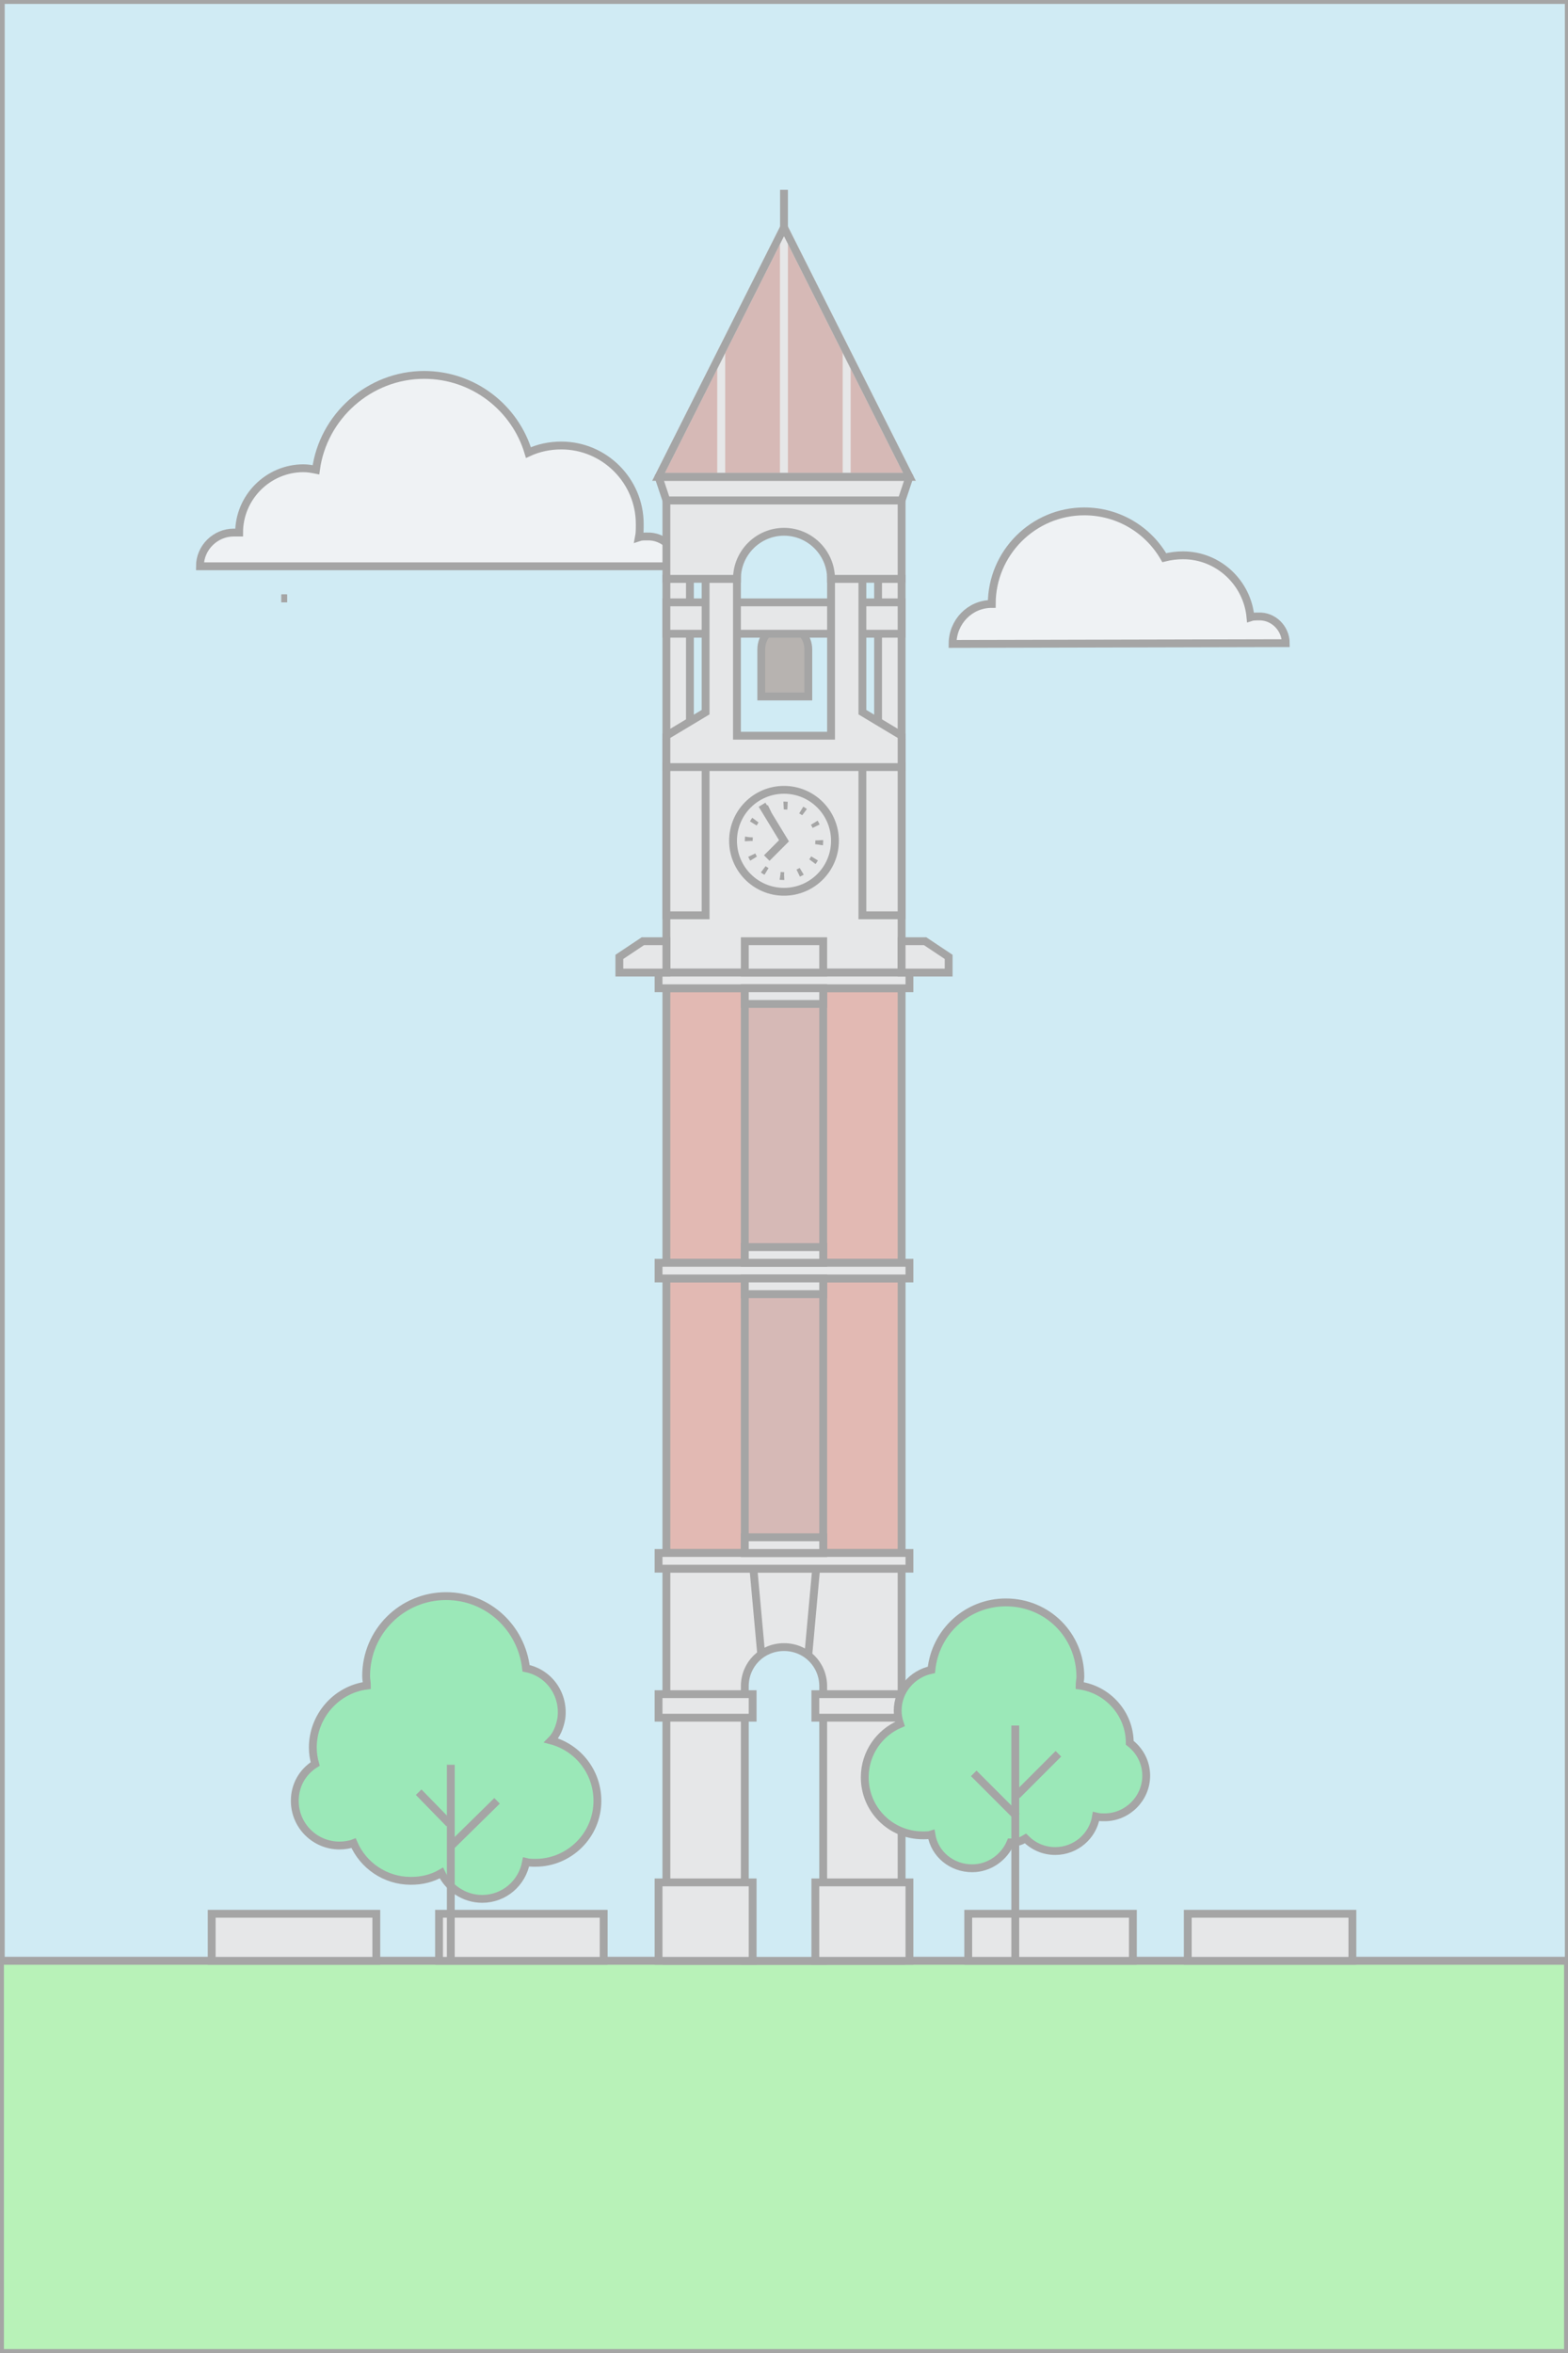 <?xml version="1.0" encoding="utf-8"?>
<!-- Generator: Adobe Illustrator 19.0.1, SVG Export Plug-In . SVG Version: 6.00 Build 0)  -->
<svg version="1.1" id="Layer_1" xmlns="http://www.w3.org/2000/svg" xmlns:xlink="http://www.w3.org/1999/xlink" x="0px" y="0px"
	 viewBox="0 0 200 300" style="enable-background:new 0 0 200 300;" xml:space="preserve">
<rect x="0" y="0" width="200" height="300" fill="#333333" stroke="none"/>
<style type="text/css">
	.st0{fill:#D0EBF4;stroke:#A5A5A5;stroke-miterlimit:10;}
	.st1{fill:#B8F2B8;stroke:#A5A5A5;stroke-miterlimit:10;}
	.st2{fill:#E6E7E8;stroke:#A5A5A5;stroke-miterlimit:10;}
	.st3{fill:#E2B9B3;stroke:#A5A5A5;stroke-miterlimit:10;}
	.st4{fill:#EFF2F4;stroke:#A5A5A5;stroke-miterlimit:10;}
	.st5{fill:#D6B9B6;stroke:#A5A5A5;stroke-miterlimit:10;}
	.st6{fill:none;stroke:#A5A5A5;stroke-miterlimit:10;}
	.st7{fill:#B7B3B0;stroke:#A5A5A5;stroke-miterlimit:10;}
	.st8{fill:none;stroke:#A5A5A5;stroke-miterlimit:12;stroke-dasharray:0.5,1.85;}
	.st9{fill:#D6B9B6;stroke:#E6E7E8;stroke-miterlimit:10;}
	.st10{fill:#D6B9B6;stroke:#E6E7E8;stroke-linejoin:bevel;stroke-miterlimit:10;}
	.st11{fill:#E6E7E8;stroke:#A5A5A5;stroke-linejoin:round;stroke-miterlimit:10;}
	.st12{fill:#B8EDF4;stroke:#A5A5A5;stroke-miterlimit:10;}
	.st13{fill:#9BE8B8;stroke:#A5A5A5;stroke-miterlimit:10;}
</style>
<rect x="0.1" y="0" class="st0" width="200" height="250"/>
<rect y="250" class="st1" width="200" height="50"/>
<rect x="85" y="200" class="st2" width="30" height="50"/>
<rect x="85" y="163" class="st3" width="30" height="35"/>
<rect x="85" y="126" class="st3" width="30" height="35"/>
<rect x="85" y="94.7" class="st2" width="30" height="29.3"/>
<polygon class="st2" points="103.1,211 97.1,211 96.1,200 104.1,200 "/>
<path class="st0" d="M100,210L100,210c-2.8,0-5,2.2-5,5v35h10v-35C105,212.2,102.8,210,100,210z"/>
<rect x="84" y="240" class="st2" width="12" height="10"/>
<rect x="104" y="240" class="st2" width="12" height="10"/>
<path class="st4" d="M86.4,72.2C86.4,72.3,86.4,72.3,86.4,72.2l-60.9,0c0-2.4,2-4.3,4.3-4.3c0.2,0,0.4,0,0.7,0v0
	c0-4.5,3.7-8.2,8.2-8.2c0.6,0,1.1,0.1,1.6,0.2c0.9-6.8,6.8-12.1,13.8-12.1c6.3,0,11.6,4.2,13.3,9.9c1.3-0.6,2.7-0.9,4.2-0.9
	c5.5,0,10,4.5,10,10c0,0.6,0,1.2-0.1,1.7c0.3-0.1,0.6-0.1,1-0.1C84.7,68.3,86.4,70.1,86.4,72.2z"/>
<rect x="84" y="216" class="st2" width="12" height="3"/>
<rect x="104" y="216" class="st2" width="12" height="3"/>
<rect x="84" y="198" class="st2" width="32" height="2"/>
<rect x="84" y="161" class="st2" width="32" height="2"/>
<rect x="84" y="124" class="st2" width="32" height="2"/>
<rect x="95" y="163" class="st5" width="10" height="35"/>
<rect x="95" y="126" class="st5" width="10" height="35"/>
<rect x="95" y="196" class="st2" width="10" height="2"/>
<rect x="95" y="163" class="st2" width="10" height="2"/>
<rect x="95" y="159" class="st2" width="10" height="2"/>
<rect x="95" y="126" class="st2" width="10" height="2"/>
<circle class="st2" cx="100" cy="107.2" r="6.5"/>
<rect x="85" y="97.7" class="st2" width="5" height="19"/>
<rect x="110" y="97.7" class="st2" width="5" height="19"/>
<polyline class="st6" points="97.2,102.6 100,107.2 97.8,109.4 "/>
<rect x="112" y="73.8" class="st2" width="3" height="20"/>
<rect x="85" y="73.8" class="st2" width="3" height="20"/>
<path class="st7" d="M103.1,88.8h-6v-6c0-1.7,1.3-3,3-3h0c1.7,0,3,1.3,3,3V88.8z"/>
<circle class="st8" cx="100" cy="107.2" r="4.5"/>
<rect x="85" y="76.8" class="st2" width="30" height="4"/>
<polygon class="st2" points="115,93.8 115,97.8 85,97.8 85,93.8 90,90.8 90,73.8 94,73.8 94,93.8 106,93.8 106,73.8 110,73.8 
	110,90.8 "/>
<rect x="95" y="120" class="st2" width="10" height="4"/>
<polygon class="st2" points="118,120 115,120 115,124 121,124 121,122 "/>
<path class="st2" d="M115,63.8v10h-9c0-3.3-2.7-6-6-6s-6,2.7-6,6h-9v-10H115z"/>
<polygon class="st2" points="85,120 82,120 79,122 79,124 85,124 "/>
<polygon class="st9" points="92,44.9 92,60.8 84,60.8 "/>
<polygon class="st10" points="100,29 100,60.8 92,60.8 92,44.9 "/>
<polygon class="st10" points="108,44.9 108,60.8 100,60.8 100,29 "/>
<polygon class="st9" points="116,60.8 108,60.8 108,44.9 "/>
<polygon class="st11" points="84,60.8 116,60.8 115,63.8 85,63.8 "/>
<polygon class="st6" points="100,29 116,60.8 84,60.8 "/>
<line class="st12" x1="100" y1="29" x2="100" y2="24.2"/>
<line class="st6" x1="36.6" y1="76.3" x2="35.9" y2="76.3"/>
<line class="st6" x1="36.6" y1="76.3" x2="35.9" y2="76.3"/>
<line class="st6" x1="36.6" y1="76.3" x2="35.9" y2="76.3"/>
<rect x="123.5" y="244" class="st2" width="21" height="6"/>
<rect x="151.5" y="244" class="st2" width="21" height="6"/>
<rect x="56" y="244" class="st2" width="21" height="6"/>
<path class="st4" d="M164,82L164,82l-42.5,0.1c0-2.8,2.2-5.1,5-5.1v0c0-6.5,5.3-11.8,11.8-11.8c4.4,0,8.2,2.4,10.2,5.9
	c0.8-0.2,1.6-0.3,2.4-0.3c4.5,0,8.2,3.5,8.6,7.9c0.3-0.1,0.6-0.1,1-0.1C162.4,78.5,164,80.1,164,82z"/>
<g id="XMLID_29_">
	<path id="XMLID_44_" class="st13" d="M144.1,222.2c0-3.7-2.8-6.8-6.4-7.3c0-0.4,0.1-0.8,0.1-1.1c0-5.3-4.2-9.5-9.5-9.5
		c-4.9,0-9,3.7-9.5,8.6c-2.4,0.5-4.3,2.6-4.3,5.2c0,0.6,0.1,1.1,0.3,1.7c-2.6,1.1-4.5,3.7-4.5,6.8c0,4.1,3.3,7.4,7.4,7.4
		c0.4,0,0.8,0,1.1-0.1c0.4,2.5,2.6,4.3,5.2,4.3c2.2,0,4.1-1.4,4.9-3.3c0.1,0,0.2,0,0.3,0c0.6,0,1.1-0.2,1.6-0.5c1,1,2.3,1.6,3.8,1.6
		c2.6,0,4.8-1.9,5.2-4.4c0.4,0.1,0.7,0.1,1.1,0.1c2.9,0,5.3-2.4,5.3-5.3C146.2,224.7,145.4,223.2,144.1,222.2z"/>
	<line id="XMLID_30_" class="st6" x1="129.5" y1="250" x2="129.5" y2="220"/>
	<line id="XMLID_31_" class="st6" x1="129.7" y1="228.9" x2="135" y2="223.6"/>
	<line id="XMLID_32_" class="st6" x1="129.7" y1="231.6" x2="124.2" y2="226.1"/>
</g>
<g id="XMLID_60_">
	<path id="XMLID_142_" class="st13" d="M76.2,229.6c0,4.4-3.6,7.9-7.9,7.9c-0.4,0-0.8,0-1.2-0.1c-0.5,2.7-2.8,4.7-5.6,4.7
		c-2.3,0-4.3-1.4-5.2-3.3c-1.2,0.7-2.5,1-3.9,1c-3.3,0-6.1-2-7.3-4.8c-0.5,0.2-1.2,0.3-1.8,0.3c-3.1,0-5.7-2.5-5.7-5.7
		c0-2,1-3.7,2.6-4.7c-0.2-0.7-0.3-1.4-0.3-2.1c0-4,3-7.4,6.9-7.9c0-0.4-0.1-0.8-0.1-1.2c0-5.7,4.6-10.2,10.2-10.2
		c5.3,0,9.6,4,10.2,9.2c3,0.6,4.9,3.4,4.5,6.4c-0.2,1.1-0.6,2.1-1.3,2.8C73.7,222.8,76.2,225.9,76.2,229.6z"/>
	<polyline id="XMLID_6_" class="st6" points="57.5,250 57.5,234.1 57.5,225 	"/>
	<line id="XMLID_9_" class="st6" x1="63.4" y1="229.6" x2="57.6" y2="235.3"/>
	<line id="XMLID_16_" class="st6" x1="57.3" y1="232.5" x2="53.4" y2="228.5"/>
</g>
<rect x="27" y="244" class="st2" width="21" height="6"/>
</svg>
